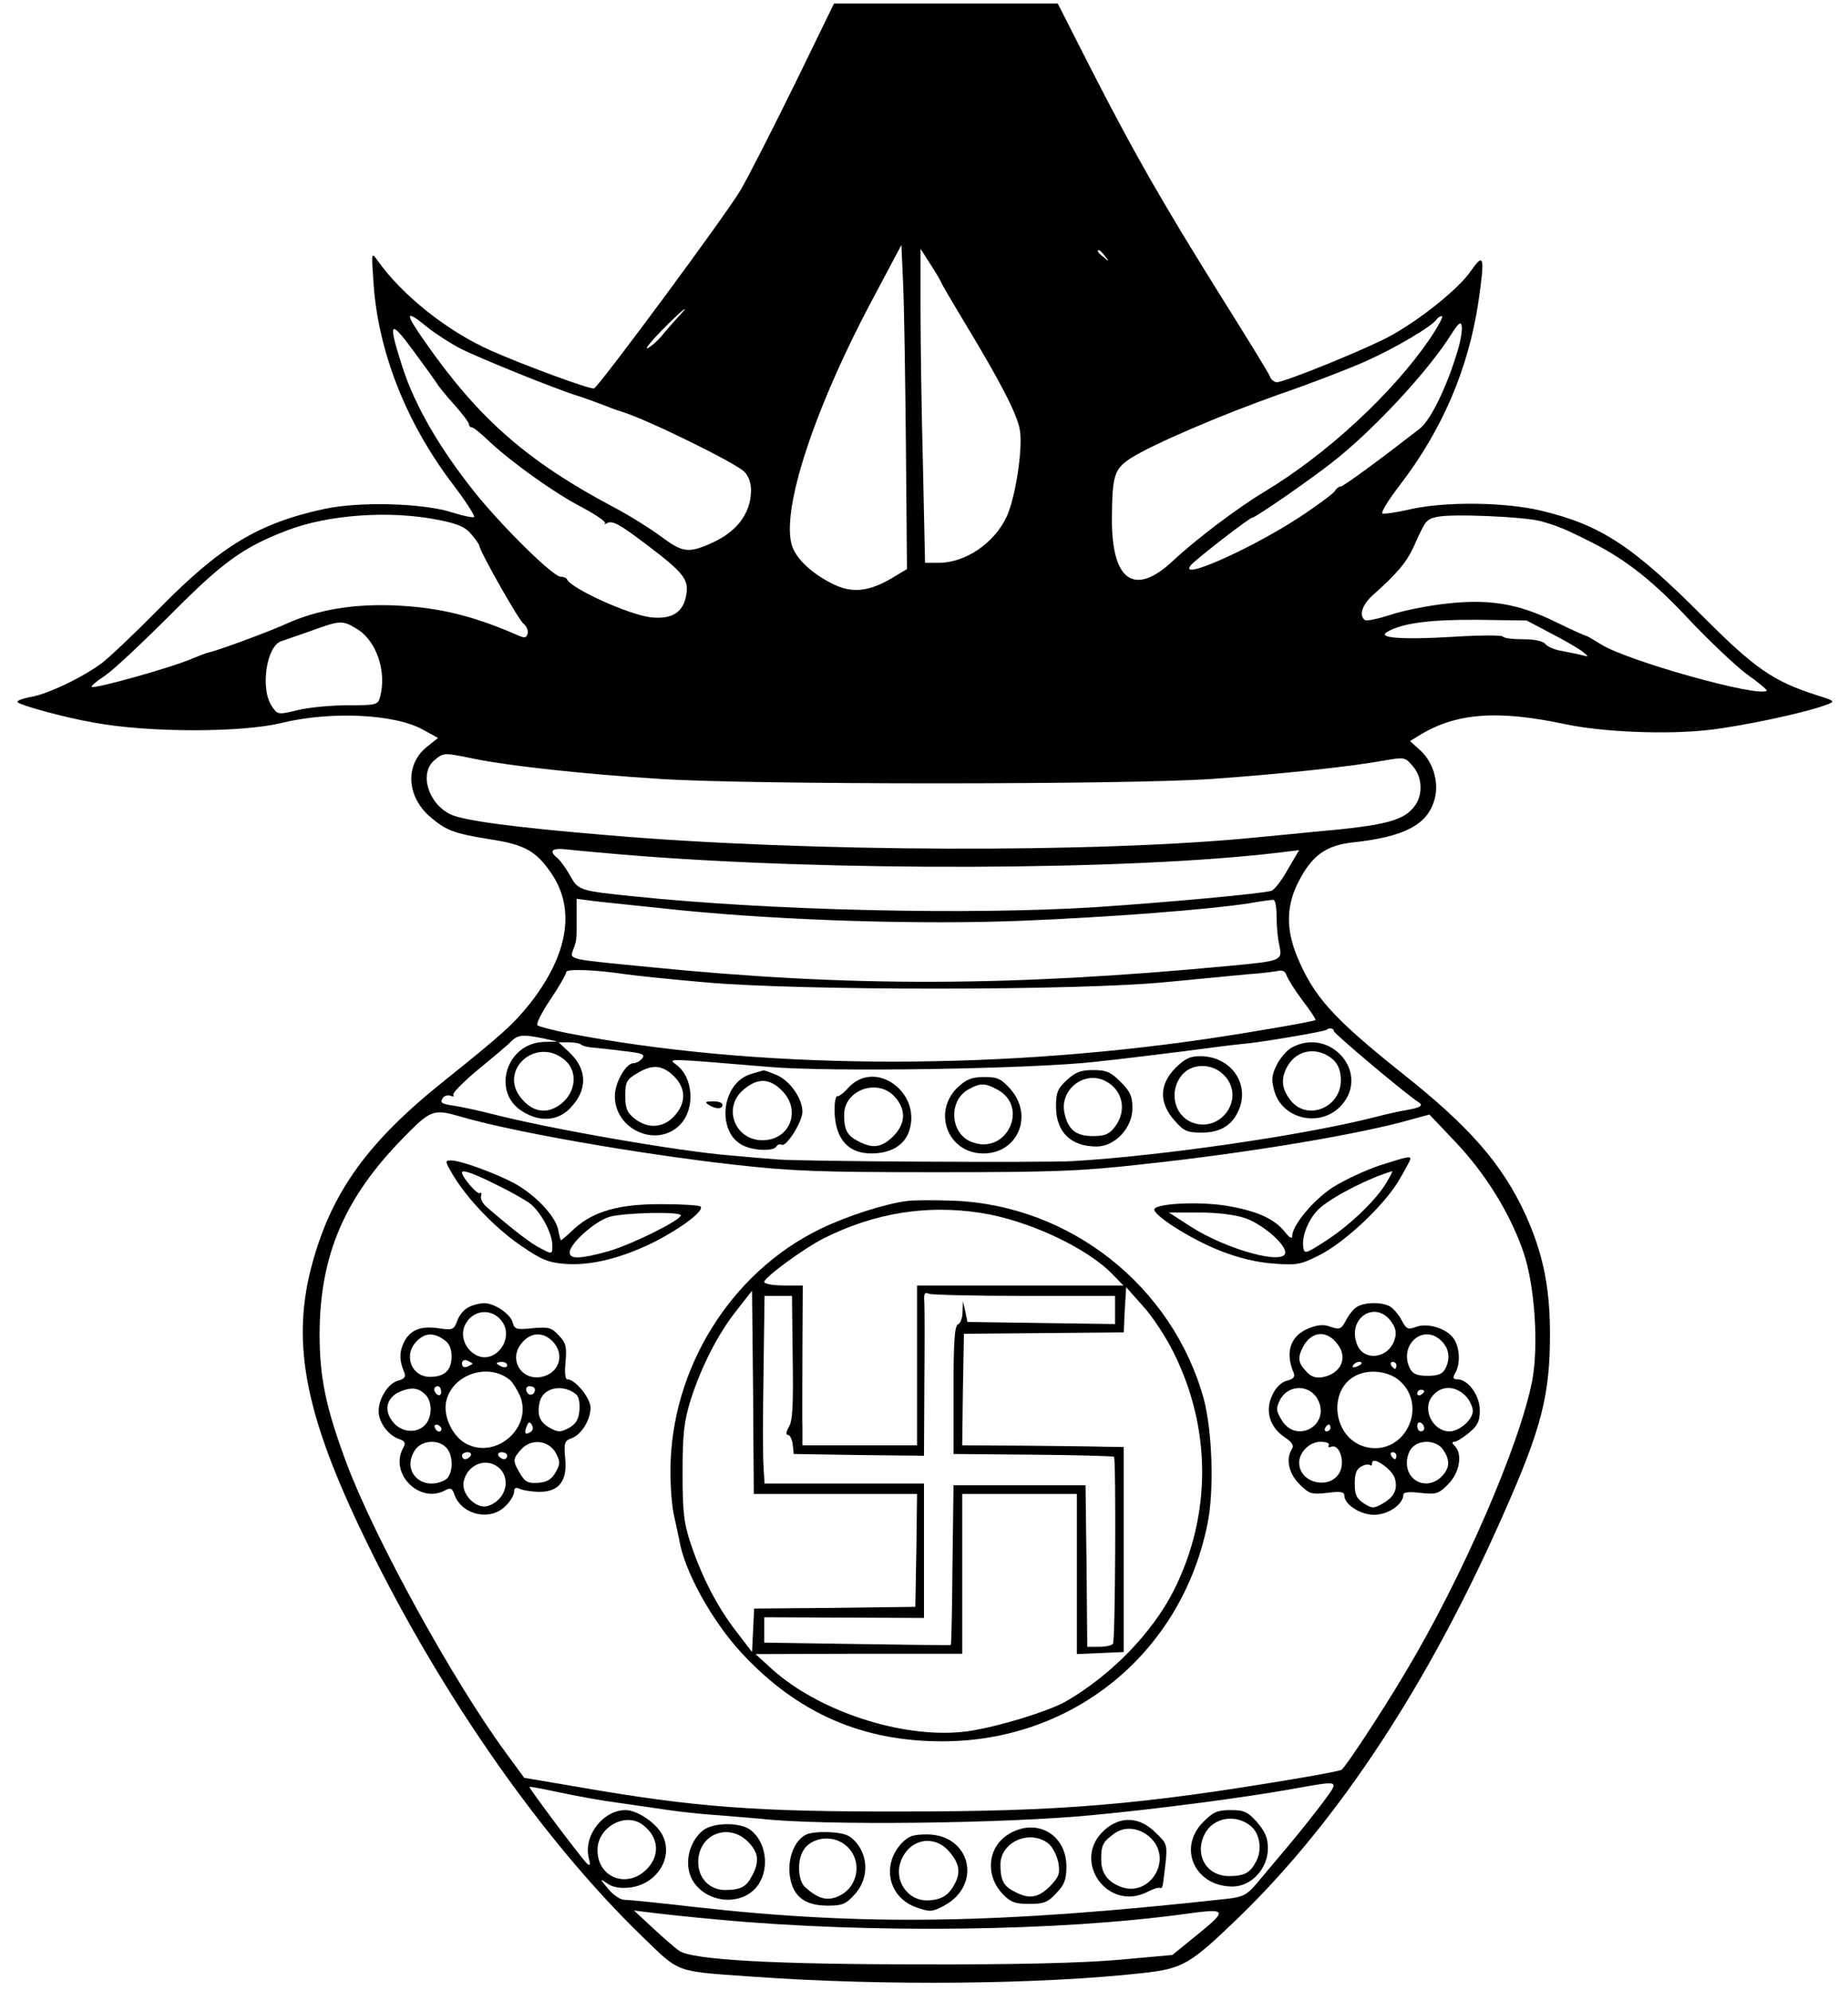 <?xml version="1.0" standalone="no"?>
<!DOCTYPE svg PUBLIC "-//W3C//DTD SVG 20010904//EN"
 "http://www.w3.org/TR/2001/REC-SVG-20010904/DTD/svg10.dtd">
<svg version="1.0" xmlns="http://www.w3.org/2000/svg"
 width="532pt" height="573pt" viewBox="0 0 532 573"
 preserveAspectRatio="xMidYMid meet">

<g transform="translate(0,573) scale(0.1,-0.1)"
fill="#000000" stroke="none">
<path d="M2288 5488 c-63 -128 -133 -266 -156 -305 -41 -70 -407 -565 -422
-571 -10 -4 -210 70 -297 109 -126 56 -255 159 -326 259 -18 25 -18 24 -12
-60 12 -198 93 -404 225 -579 39 -51 68 -96 65 -99 -3 -3 -31 3 -63 13 -83 27
-268 32 -369 10 -189 -41 -298 -107 -473 -285 -69 -70 -144 -141 -166 -158
-53 -40 -158 -91 -206 -98 -21 -4 -38 -10 -38 -14 0 -8 134 -45 221 -60 157
-29 423 -29 539 -1 143 35 328 26 409 -20 l42 -23 -30 -24 c-65 -50 -62 -142
6 -202 46 -40 69 -49 175 -66 99 -15 133 -34 178 -102 67 -102 44 -232 -64
-370 -49 -61 -80 -89 -251 -226 -215 -172 -319 -316 -375 -519 -62 -222 -25
-426 136 -765 215 -453 516 -888 811 -1174 114 -110 91 -101 328 -118 368 -26
819 -22 1115 11 116 13 135 24 279 163 285 277 543 669 756 1151 114 256 138
350 137 535 -1 129 -21 224 -70 333 -66 144 -159 252 -352 405 -202 161 -258
223 -306 339 -32 78 -31 144 2 211 39 78 79 108 156 117 151 16 218 51 238
125 13 48 -4 106 -41 140 l-30 27 23 14 c107 67 226 77 427 34 106 -22 289
-30 410 -16 97 11 282 50 340 73 25 9 23 11 -29 27 -125 40 -178 77 -324 223
-205 206 -297 267 -469 308 -103 25 -278 27 -378 4 -38 -9 -74 -14 -79 -12 -6
2 17 39 50 82 122 159 197 334 226 527 19 131 16 143 -21 90 -34 -50 -141
-137 -229 -186 -64 -36 -307 -135 -330 -135 -8 0 -17 7 -20 16 -3 9 -69 116
-145 237 -169 271 -247 408 -371 650 l-95 187 -322 0 -322 0 -113 -232z m320
-1045 l3 -351 -45 -27 c-65 -38 -114 -43 -168 -16 -53 26 -95 62 -113 98 -45
87 49 387 225 718 l85 160 5 -115 c3 -63 6 -273 8 -467z m102 473 c0 -2 30
-53 66 -113 103 -170 153 -266 160 -311 9 -55 -13 -195 -38 -249 -36 -77 -119
-133 -196 -133 l-39 0 -6 278 c-4 152 -7 356 -7 451 l0 175 30 -47 c17 -26 30
-49 30 -51z m471 77 c13 -16 12 -17 -3 -4 -17 13 -22 21 -14 21 2 0 10 -8 17
-17z m-1233 -180 c-14 -16 -34 -38 -44 -51 -11 -13 -28 -28 -39 -34 -11 -6 7
17 40 51 59 60 92 86 43 34z m-715 -27 c23 -18 65 -45 92 -59 53 -27 272 -116
340 -137 22 -7 54 -19 70 -25 17 -7 41 -16 55 -20 70 -21 332 -149 354 -174
12 -13 19 -34 18 -56 -2 -64 -41 -115 -111 -147 -69 -31 -85 -29 -147 17 -31
23 -93 62 -137 85 -249 132 -388 254 -542 474 -62 88 -60 98 8 42z m2882 -33
c-107 -156 -296 -331 -476 -439 -78 -47 -197 -137 -262 -198 -112 -105 -178
-58 -176 126 1 120 7 138 54 169 63 40 256 123 425 183 85 29 197 72 249 95
88 39 194 102 207 122 3 5 10 9 15 9 5 0 -11 -30 -36 -67z m82 -30 c-31 -105
-78 -202 -110 -227 -112 -87 -219 -166 -227 -166 -5 0 -13 -6 -17 -13 -4 -7
-42 -35 -83 -63 -137 -94 -373 -201 -332 -151 14 17 169 137 177 137 9 0 161
105 230 159 118 92 276 262 343 369 21 33 28 38 30 23 2 -11 -3 -41 -11 -68z
m-2941 -94 c5 -9 28 -38 52 -64 23 -26 42 -51 42 -56 0 -5 4 -9 8 -9 5 0 27
-18 50 -40 66 -62 191 -151 269 -191 39 -21 68 -41 65 -45 -4 -4 -1 -4 5 0 16
9 36 -2 120 -66 99 -75 116 -96 109 -138 -8 -52 -40 -73 -101 -67 -61 6 -232
83 -243 110 -2 4 -10 7 -18 7 -22 0 -169 145 -249 245 -100 126 -169 245 -205
354 -44 136 -39 145 28 54 32 -43 62 -85 68 -94z m9 -396 c54 -11 75 -20 92
-41 13 -15 23 -30 23 -33 0 -14 113 -214 127 -224 8 -6 14 -19 12 -28 -4 -14
-8 -15 -34 -3 -123 53 -219 77 -341 83 -123 6 -227 -11 -319 -52 -50 -23 -183
-72 -220 -82 -11 -2 -33 -11 -50 -18 -56 -25 -284 -89 -291 -82 -3 2 15 17 38
32 24 16 108 95 188 175 149 150 208 194 333 242 120 47 300 60 442 31z m3170
-3 c47 -13 70 -22 147 -61 101 -51 180 -114 284 -226 56 -59 129 -128 162
-153 34 -24 60 -46 58 -48 -21 -21 -406 87 -478 134 -21 13 -40 24 -42 24 -3
0 -43 18 -88 40 -108 53 -192 67 -319 52 -52 -6 -122 -20 -157 -32 -34 -11
-67 -18 -72 -15 -19 12 -9 44 22 72 69 61 97 94 118 140 34 76 36 78 66 85 40
10 250 1 299 -12z m30 -323 c39 -20 80 -44 90 -52 20 -16 20 -16 0 -11 -11 3
-37 8 -57 12 -21 3 -42 12 -49 20 -7 9 -31 14 -65 14 -29 0 -55 3 -58 8 -2 4
-67 4 -143 -1 -151 -9 -222 -3 -188 15 43 25 126 35 260 34 l140 -2 70 -37z
m-3438 13 c57 -34 87 -123 67 -197 -6 -22 -12 -23 -93 -23 -47 0 -112 -6 -144
-14 -58 -14 -58 -13 -75 12 -33 50 -15 172 27 186 9 3 48 17 86 30 85 31 91
31 132 6z m338 -374 c96 -20 314 -44 535 -58 254 -17 1345 -17 1590 0 196 14
396 35 495 53 58 10 60 10 82 -16 27 -31 30 -80 7 -113 -31 -44 -83 -58 -289
-76 -38 -4 -113 -11 -165 -16 -456 -46 -1299 -43 -1870 6 -266 22 -416 42
-453 60 -65 31 -91 120 -46 156 26 22 26 22 114 4z m430 -276 c588 -49 1454
-46 1887 6 l58 7 -33 -56 c-17 -31 -39 -59 -47 -61 -23 -8 -307 -34 -505 -47
-363 -23 -936 -10 -1330 31 -157 16 -160 17 -184 60 -11 20 -28 43 -36 50 -26
21 -17 30 28 25 23 -3 96 -9 162 -15z m165 -160 c302 -30 698 -42 987 -30 247
10 533 32 649 50 33 6 65 10 70 10 5 0 9 -21 9 -47 0 -27 3 -64 8 -84 9 -44 7
-45 -143 -59 -635 -60 -1092 -61 -1665 -4 -238 23 -235 22 -226 48 11 28 11
27 11 92 l0 57 53 -7 c28 -3 140 -15 247 -26z m-160 -184 c19 -3 121 -14 225
-23 268 -25 1090 -25 1340 1 94 9 197 19 230 22 33 2 70 7 82 9 15 4 23 -1 27
-13 4 -11 24 -43 46 -72 22 -29 39 -54 37 -56 -4 -4 -176 -34 -311 -54 -635
-93 -1306 -87 -1841 16 -44 9 -83 19 -88 23 -4 4 13 38 38 75 25 37 45 72 45
78 0 10 83 7 170 -6z m2040 -164 c0 -7 212 -185 243 -204 16 -10 7 -16 -33
-23 -19 -3 -60 -12 -90 -20 -207 -53 -617 -112 -870 -127 -83 -5 -798 -1 -855
5 -27 2 -86 7 -130 11 -151 12 -525 77 -694 121 -31 8 -74 17 -96 21 -46 7
-49 9 -40 24 4 6 14 9 22 6 8 -3 11 -2 8 3 -3 5 30 38 72 73 43 35 86 71 95
81 20 19 33 20 93 8 l40 -9 -40 -1 c-108 -4 -151 -145 -61 -200 49 -31 101
-28 136 8 52 52 52 113 -2 163 l-30 28 29 0 c16 0 33 -3 36 -7 4 -3 17 -7 30
-8 12 -1 52 -5 90 -10 56 -6 65 -10 56 -21 -6 -8 -17 -14 -25 -14 -22 0 -54
-56 -54 -95 0 -98 123 -151 189 -81 43 46 37 136 -13 172 -23 18 -32 18 269
-7 172 -15 755 -6 940 15 77 8 194 23 260 31 66 9 138 18 160 20 52 4 239 36
244 41 7 7 21 4 21 -4z m-2212 -85 c35 -32 30 -88 -10 -122 -38 -32 -81 -29
-115 11 -73 82 42 185 125 111z m306 -39 c40 -35 43 -78 11 -116 -32 -39 -79
-43 -119 -11 -21 17 -26 29 -26 65 0 39 4 47 33 64 42 26 70 25 101 -2z m-608
-122 c150 -44 504 -106 784 -138 169 -19 247 -22 585 -22 337 0 418 3 595 23
300 32 623 86 770 128 l55 15 75 -79 c88 -93 158 -207 196 -318 32 -95 44
-266 25 -368 -35 -184 -202 -569 -366 -842 -67 -113 -172 -272 -183 -279 -5
-3 -63 -14 -128 -25 -451 -76 -680 -95 -1134 -95 -424 -1 -599 12 -938 71
l-153 26 -52 71 c-153 208 -379 619 -460 836 -59 159 -77 244 -77 372 1 224
71 389 239 561 81 83 88 86 167 63z m2483 -1973 c-24 -32 -69 -89 -102 -128
-32 -38 -73 -87 -90 -107 -26 -31 -39 -38 -81 -43 -664 -73 -1045 -79 -1536
-24 -102 12 -194 21 -205 21 -11 1 -31 15 -45 32 -24 29 -24 30 -2 15 15 -11
36 -15 65 -12 77 9 126 85 95 149 -16 35 -73 74 -107 74 -65 0 -122 -74 -106
-138 5 -20 4 -24 -5 -16 -17 16 -169 219 -166 221 1 1 40 -6 86 -16 47 -10
123 -24 170 -30 47 -7 112 -16 145 -21 33 -5 98 -12 145 -15 47 -4 101 -8 120
-10 175 -20 708 -14 960 11 188 18 424 49 560 73 153 27 147 30 99 -36z
m-1958 -66 c46 -35 50 -88 10 -128 -57 -56 -141 -23 -141 56 0 66 81 111 131
72z m214 -272 c441 -41 981 -34 1346 16 121 17 124 12 39 -57 l-75 -61 -155
-14 c-103 -9 -295 -14 -570 -13 -426 0 -656 13 -695 39 -11 8 -45 37 -75 65
l-55 51 40 -5 c22 -3 112 -13 200 -21z"/>
<path d="M3719 2715 c-15 -8 -34 -31 -44 -51 -15 -31 -15 -43 -6 -76 25 -82
135 -104 193 -39 83 93 -32 226 -143 166z m120 -36 c14 -14 21 -32 21 -59 0
-77 -95 -117 -143 -59 -28 34 -31 65 -10 101 28 49 89 56 132 17z"/>
<path d="M3384 2656 c-47 -47 -48 -100 -3 -151 27 -31 37 -35 79 -35 57 0 93
25 110 75 24 74 -32 145 -115 145 -29 0 -44 -7 -71 -34z m141 -22 c62 -66 -12
-168 -95 -134 -50 21 -65 88 -29 134 29 37 90 37 124 0z"/>
<path d="M2163 2639 c-90 -26 -102 -177 -17 -209 33 -13 81 -13 89 0 4 6 10 8
15 5 13 -8 60 66 60 95 0 38 -36 90 -75 106 -19 8 -36 14 -37 13 -2 0 -17 -5
-35 -10z m88 -48 c57 -57 23 -143 -56 -143 -80 0 -116 95 -54 146 40 34 74 33
110 -3z"/>
<path d="M3071 2621 c-27 -25 -31 -36 -31 -78 1 -72 43 -113 117 -113 53 0
103 54 103 110 0 34 -6 48 -34 76 -29 29 -41 34 -79 34 -36 0 -51 -6 -76 -29z
m112 -3 c50 -26 62 -86 26 -132 -16 -21 -29 -26 -63 -26 -49 0 -72 19 -82 68
-13 67 59 122 119 90z"/>
<path d="M2444 2601 c-15 -17 -30 -28 -33 -26 -3 2 -7 -9 -8 -23 -5 -92 33
-142 105 -142 57 0 97 24 110 67 34 110 -98 204 -174 124z m131 -27 c34 -37
33 -78 -4 -115 -33 -32 -58 -36 -100 -14 -32 16 -41 33 -41 76 0 72 96 106
145 53z"/>
<path d="M2760 2603 c-78 -70 -33 -193 71 -193 99 0 145 109 78 185 -27 30
-37 35 -75 35 -34 0 -51 -6 -74 -27z m109 -8 c95 -48 31 -189 -69 -153 -65 22
-72 120 -11 153 33 18 46 18 80 0z"/>
<path d="M2040 2550 c20 -13 40 -13 40 0 0 6 -12 10 -27 10 -22 0 -25 -2 -13
-10z"/>
<path d="M3970 2375 c-41 -14 -101 -42 -134 -63 -56 -37 -116 -109 -116 -140
0 -9 -8 -5 -21 12 -31 39 -84 62 -172 76 -85 13 -210 5 -204 -13 7 -22 114
-88 192 -118 51 -20 105 -33 152 -36 65 -5 77 -3 129 23 74 37 184 140 229
213 19 32 35 61 35 65 0 9 -8 7 -90 -19z m23 -46 c-29 -51 -105 -124 -174
-169 -60 -39 -64 -40 -67 -21 -6 35 18 89 50 116 42 35 143 86 206 104 2 1 -5
-13 -15 -30z m-409 -105 c50 -17 116 -74 116 -99 0 -38 -169 8 -273 75 l-62
40 86 0 c53 0 103 -6 133 -16z"/>
<path d="M1304 2348 c42 -70 121 -152 195 -203 61 -42 80 -49 129 -53 73 -5
160 16 255 63 77 39 145 90 134 102 -4 4 -53 7 -110 7 -123 1 -198 -20 -253
-70 -20 -19 -38 -34 -39 -34 -1 0 -5 13 -8 30 -8 40 -65 100 -126 134 -57 30
-155 66 -183 66 -18 0 -17 -3 6 -42z m131 -31 c33 -16 72 -38 88 -49 32 -23
67 -86 67 -123 0 -25 0 -26 -32 -9 -29 14 -78 52 -156 119 -12 10 -20 25 -17
33 2 7 1 11 -4 8 -7 -5 -51 46 -51 59 0 10 38 -4 105 -38z m525 -85 c0 -14
-139 -83 -207 -103 -82 -23 -113 -24 -113 -4 0 26 75 92 116 103 47 12 204 15
204 4z"/>
<path d="M2610 2273 c-63 -8 -174 -44 -248 -80 -260 -126 -432 -405 -432 -698
0 -49 5 -108 11 -130 5 -22 11 -51 14 -65 14 -90 93 -234 181 -329 160 -172
347 -254 579 -253 377 1 686 256 761 625 20 97 14 269 -11 362 -90 323 -384
556 -720 569 -55 2 -116 2 -135 -1z m213 -34 c136 -21 305 -100 379 -176 l32
-33 -297 0 -297 0 0 -230 0 -230 -165 0 -165 0 0 48 c-1 26 0 129 0 230 l1
182 -56 0 c-30 0 -55 5 -55 10 0 13 113 96 170 125 147 74 297 98 453 74z
m556 -403 c109 -219 109 -467 0 -684 -62 -122 -180 -244 -312 -320 -53 -30
-220 -80 -297 -87 -178 -18 -416 61 -549 182 l-46 42 298 1 297 0 0 230 0 230
165 0 165 0 0 -230 0 -231 68 3 67 3 0 295 0 295 -60 1 c-33 1 -138 2 -233 3
l-172 1 2 161 3 160 230 2 230 2 3 65 4 65 48 -54 c27 -29 67 -90 89 -135z
m-974 -406 l235 0 -2 -162 -3 -163 -232 -3 -232 -2 -3 -63 -3 -62 -46 60 c-54
70 -97 153 -130 250 -20 60 -24 90 -24 205 0 114 4 147 23 210 31 97 80 193
134 260 l43 55 3 -292 2 -293 235 0z m546 570 l259 0 0 -40 0 -41 -212 3 -213
3 -6 30 -7 30 -1 -32 c0 -17 -7 -33 -13 -35 -10 -4 -13 -50 -13 -189 l0 -184
228 -2 c126 -1 231 -4 234 -6 6 -7 4 -528 -3 -538 -3 -5 -21 -9 -39 -9 l-35 0
-2 233 -3 232 -190 0 -190 0 -3 -229 c-1 -126 -3 -230 -5 -231 -1 -1 -122 1
-269 3 l-268 4 0 37 0 36 230 -1 230 -1 0 193 0 194 -229 0 -230 0 -3 48 c-2
26 -2 147 0 270 l3 222 39 0 40 0 2 -177 c2 -137 0 -183 -11 -200 -8 -14 -9
-23 -3 -23 6 0 12 -12 14 -27 l3 -28 188 -3 187 -2 1 202 c1 112 1 218 0 237
-2 28 0 33 14 27 9 -3 133 -6 276 -6z"/>
<path d="M1352 1969 c-13 -5 -29 -22 -35 -39 -10 -27 -14 -29 -49 -24 -54 9
-85 -2 -104 -37 -15 -30 -15 -54 0 -90 5 -12 0 -18 -18 -23 -28 -7 -56 -51
-56 -88 0 -31 26 -67 56 -79 21 -7 23 -12 14 -28 -39 -73 48 -160 121 -121 16
9 21 7 28 -14 22 -57 103 -75 146 -31 14 13 25 32 25 41 0 12 5 14 18 8 9 -4
34 -8 56 -8 55 0 80 32 73 97 -4 43 -2 50 18 57 29 11 55 53 55 88 0 28 -44
82 -67 82 -6 0 -8 19 -5 50 4 44 1 55 -19 76 -21 23 -30 25 -76 21 -46 -5 -52
-3 -57 16 -6 25 -54 57 -83 56 -10 0 -29 -4 -41 -10z m95 -45 c32 -50 -21
-119 -73 -96 -34 16 -50 55 -36 87 22 47 80 52 109 9z m-169 -50 c15 -10 22
-25 22 -48 0 -40 -20 -59 -62 -59 -54 0 -78 63 -38 103 24 24 48 25 78 4z
m312 -4 c39 -39 19 -97 -37 -104 -56 -6 -88 53 -52 97 25 32 61 35 89 7z
m-230 -65 c0 -2 -7 -5 -15 -9 -9 -3 -15 0 -15 9 0 9 6 12 15 9 8 -4 15 -7 15
-9z m100 -5 c0 -5 -7 -7 -15 -4 -8 4 -15 8 -15 10 0 2 7 4 15 4 8 0 15 -4 15
-10z m8 -42 c8 -7 21 -28 29 -46 37 -89 -67 -183 -154 -138 -39 20 -67 77 -59
120 15 79 121 116 184 64z m-240 -46 c18 -23 15 -66 -7 -86 -26 -24 -70 -17
-92 14 -25 33 -15 69 24 85 34 14 55 10 75 -13z m42 12 c0 -8 -4 -12 -10 -9
-5 3 -10 10 -10 16 0 5 5 9 10 9 6 0 10 -7 10 -16z m270 7 c0 -17 -18 -21 -24
-6 -3 9 0 15 9 15 8 0 15 -4 15 -9z m118 -14 c8 -6 12 -25 10 -46 -2 -27 -10
-39 -30 -51 -25 -13 -31 -13 -55 0 -30 17 -38 38 -29 76 10 40 66 52 104 21z
m-131 -109 c-15 -9 -19 -4 -11 16 5 14 9 15 15 5 5 -8 3 -17 -4 -21z m-256 9
c-1 -12 -15 -9 -19 4 -3 6 1 10 8 8 6 -3 11 -8 11 -12z m13 -53 c23 -22 21
-81 -3 -94 -67 -35 -128 27 -85 88 18 26 65 30 88 6z m316 -16 c13 -25 13 -31
0 -55 -12 -21 -25 -29 -50 -31 -30 -2 -38 2 -53 27 -22 37 -21 42 4 70 29 31
78 26 99 -11z m-245 -8 c-3 -5 -10 -10 -16 -10 -5 0 -9 5 -9 10 0 6 7 10 16
10 8 0 12 -4 9 -10z m105 0 c0 -5 -4 -10 -9 -10 -6 0 -13 5 -16 10 -3 6 1 10
9 10 9 0 16 -4 16 -10z m-27 -32 c41 -32 24 -97 -30 -113 -34 -9 -77 37 -68
72 11 47 62 68 98 41z"/>
<path d="M3907 1969 c-9 -5 -24 -23 -32 -39 -14 -26 -18 -28 -44 -19 -22 8
-38 6 -65 -5 -51 -21 -67 -68 -42 -127 5 -12 0 -18 -19 -23 -16 -4 -32 -19
-42 -41 -22 -45 -8 -92 34 -121 23 -15 29 -25 22 -35 -18 -29 -9 -70 22 -101
28 -28 34 -30 80 -25 36 5 49 3 49 -7 0 -26 45 -56 86 -56 40 0 84 30 84 58 0
7 16 9 49 5 46 -5 52 -3 80 25 33 33 42 87 19 110 -8 8 -9 12 -1 12 6 0 25 12
42 26 25 21 31 33 31 65 0 43 -34 89 -65 89 -12 0 -14 4 -5 19 15 28 12 73 -5
98 -21 30 -75 46 -108 34 -24 -9 -28 -7 -42 19 -8 16 -24 34 -34 40 -25 13
-71 12 -94 -1z m100 -46 c12 -18 14 -31 7 -51 -19 -54 -90 -61 -108 -10 -28
77 57 128 101 61z m-158 -60 c33 -40 12 -87 -42 -97 -19 -3 -33 1 -47 17 -23
24 -25 39 -9 70 24 45 67 50 98 10z m301 7 c22 -22 26 -51 10 -81 -8 -14 -21
-19 -50 -19 -29 0 -42 5 -50 19 -36 68 37 134 90 81z m-230 -64 c0 -2 -7 -7
-16 -10 -8 -3 -12 -2 -9 4 6 10 25 14 25 6z m100 -6 c0 -5 -2 -10 -4 -10 -3 0
-8 5 -11 10 -3 6 -1 10 4 10 6 0 11 -4 11 -10z m10 -45 c80 -72 17 -208 -88
-192 -112 18 -126 187 -19 215 37 10 82 0 107 -23z m-236 -54 c37 -72 -61
-129 -104 -59 -17 28 -17 34 -5 59 24 45 86 45 109 0z m429 7 c9 -11 17 -29
17 -39 0 -25 -39 -59 -67 -59 -48 0 -80 63 -50 101 26 33 69 32 100 -3z m-123
18 c0 -3 -4 -8 -10 -11 -5 -3 -10 -1 -10 4 0 6 5 11 10 11 6 0 10 -2 10 -4z
m0 -107 c0 -5 -4 -9 -10 -9 -5 0 -10 7 -10 16 0 8 5 12 10 9 6 -3 10 -10 10
-16z m-270 1 c0 -5 -5 -10 -11 -10 -5 0 -7 5 -4 10 3 6 8 10 11 10 2 0 4 -4 4
-10z m-5 -50 c-3 -5 0 -7 8 -4 22 8 39 -40 25 -71 -25 -55 -118 -36 -118 25 0
30 30 60 61 60 17 0 28 -4 24 -10z m329 -12 c21 -30 20 -54 -4 -78 -40 -40
-100 -16 -100 40 0 16 7 36 16 44 23 24 70 20 88 -6z m-134 -18 c0 -5 -2 -10
-4 -10 -3 0 -8 5 -11 10 -3 6 -1 10 4 10 6 0 11 -4 11 -10z m-4 -67 c8 -31 -3
-53 -38 -72 -23 -13 -29 -13 -52 2 -21 14 -26 25 -26 57 0 28 5 42 19 49 10 6
21 7 25 4 3 -3 6 -1 6 6 0 22 59 -18 66 -46z"/>
<path d="M3464 486 c-75 -75 -24 -186 84 -186 54 0 102 51 102 110 0 30 -8 48
-31 75 -27 30 -37 35 -76 35 -38 0 -50 -5 -79 -34z m138 -13 c25 -22 32 -67
14 -101 -17 -33 -34 -42 -79 -42 -65 1 -99 62 -69 121 25 49 91 59 134 22z"/>
<path d="M3180 463 c-98 -87 8 -238 124 -178 15 8 31 13 35 11 4 -3 8 3 9 12
15 118 16 110 -21 147 -46 46 -101 49 -147 8z m138 -29 c56 -64 -12 -165 -91
-135 -39 15 -57 40 -57 79 0 42 5 51 40 76 32 22 78 14 108 -20z"/>
<path d="M2023 461 c-43 -36 -55 -103 -27 -147 43 -65 144 -70 186 -10 35 49
23 127 -23 160 -32 22 -108 20 -136 -3z m135 -37 c26 -29 28 -54 7 -93 -16
-32 -33 -41 -78 -41 -44 0 -77 34 -77 80 0 83 92 117 148 54z"/>
<path d="M2904 451 c-61 -37 -69 -119 -17 -173 22 -23 35 -28 76 -28 42 0 53
4 78 31 24 25 29 40 29 78 -1 92 -87 140 -166 92z m115 -28 c12 -10 24 -35 28
-55 5 -32 1 -41 -25 -68 -34 -33 -59 -37 -101 -15 -32 16 -41 33 -41 78 0 66
86 103 139 60z"/>
<path d="M2322 450 c-34 -15 -56 -69 -48 -121 9 -58 43 -84 109 -84 42 0 52 4
78 33 38 42 40 103 6 146 -19 23 -32 29 -73 32 -27 2 -59 0 -72 -6z m111 -30
c52 -41 40 -124 -22 -149 -31 -13 -56 -6 -93 27 -20 17 -24 72 -7 103 21 40
83 50 122 19z"/>
<path d="M2595 424 c-58 -63 -37 -156 43 -184 40 -14 46 -13 80 5 111 60 76
205 -50 205 -40 0 -53 -5 -73 -26z m139 -25 c28 -33 32 -59 14 -92 -17 -33
-39 -46 -79 -47 -59 0 -98 61 -74 117 26 62 97 73 139 22z"/>
</g>
</svg>
